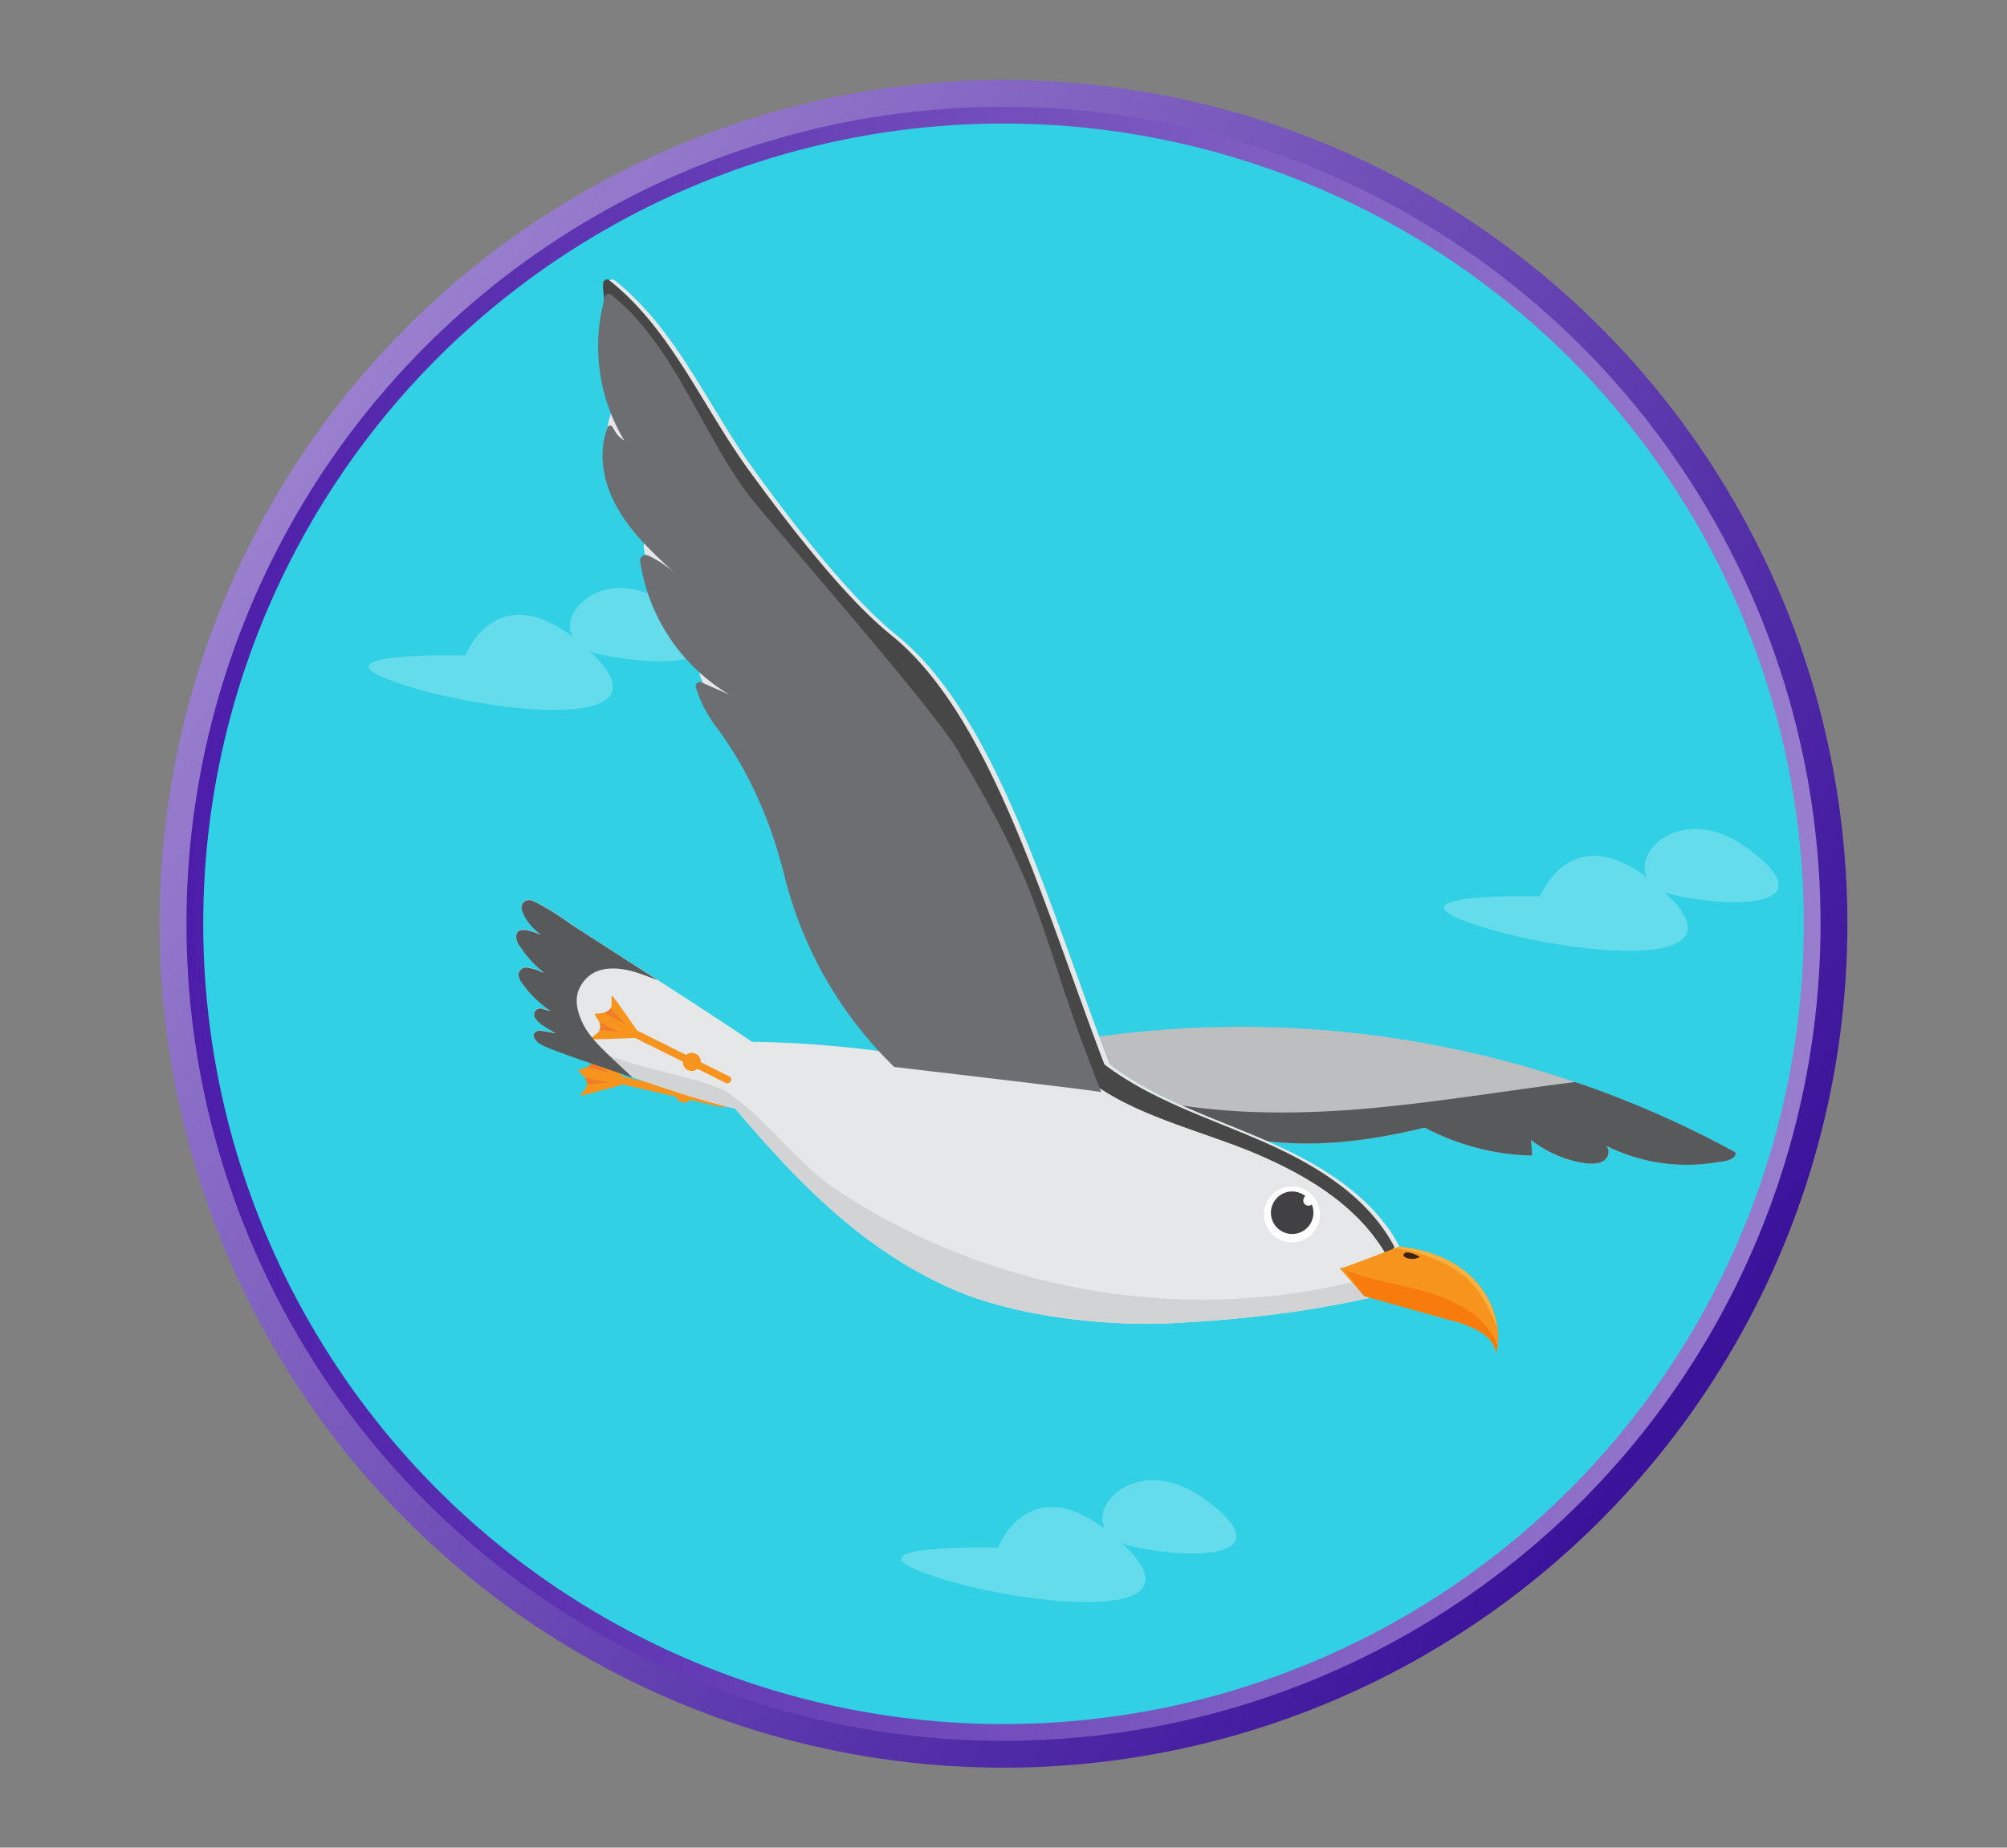 <svg id="SB39_Interactive_Icon_02_F1" xmlns="http://www.w3.org/2000/svg" xmlns:xlink="http://www.w3.org/1999/xlink" viewBox="0 0 718 661"><rect x="0" y="0" width="718" height="661" fill="#808080" stroke="none"/><defs><style>.cls-1{fill:url(#linear-gradient);}.cls-2{fill:#31d0e5;stroke-miterlimit:10;stroke-width:6px;stroke:url(#linear-gradient-2);}.cls-3{opacity:0.5;}.cls-4{fill:#fff;}.cls-5{fill:#bcbec0;}.cls-6{fill:#58595b;}.cls-7{fill:#f7941e;}.cls-8{fill:#f17c29;}.cls-9{fill:#e6e7e8;}.cls-10{fill:#474747;}.cls-11{fill:#414042;}.cls-12{fill:#6d6e71;}.cls-13{fill:#d1d3d4;}.cls-14{fill:#f77c0c;}.cls-15{fill:#3c2415;}.cls-16{fill:#fbb040;}</style><linearGradient id="linear-gradient" x1="104.06" y1="155.82" x2="602.27" y2="497.19" gradientUnits="userSpaceOnUse"><stop offset="0" stop-color="#9b81cf"/><stop offset="1" stop-color="#3b139b"/></linearGradient><linearGradient id="linear-gradient-2" x1="66.74" y1="330.5" x2="651.26" y2="330.5" gradientUnits="userSpaceOnUse"><stop offset="0" stop-color="#4c1da9"/><stop offset="1" stop-color="#997ece"/></linearGradient></defs><g id="Layer_1" data-name="Layer 1"><circle class="cls-1" cx="359" cy="330.5" r="301.9"/><circle class="cls-2" cx="359" cy="330.5" r="289.3"/><g id="_01" data-name="01"><g id="_001" data-name="001" class="cls-3"><g class="cls-3"><path class="cls-4" d="M166.5,234.5s12.1-31.7,44.5-1.5-38.5,22-69.7,11S166.5,234.5,166.5,234.5Z"/><path class="cls-4" d="M240.3,217c27.9,20.1-.6,22.5-25.6,17.1S212.4,196.8,240.3,217Z"/></g><g class="cls-3"><path class="cls-4" d="M551,320.7s12.1-31.7,44.5-1.5-38.5,22-69.6,11S551,320.7,551,320.7Z"/><path class="cls-4" d="M624.8,303.2c27.9,20.1-.5,22.5-25.6,17.1S596.9,283,624.8,303.2Z"/></g></g><g id="_01_03" data-name="01,03"><path class="cls-5" d="M453.6,408.3l-.6-.2c-19.1-8.3-39.4-14.7-56-27.3-1.3-3.3-2.5-6.7-3.8-10.1l2.6-.2a370.5,370.5,0,0,1,225.1,41.8c.1,3.1-4.9,3.2-7.9,3.7a64.4,64.4,0,0,1-38.6-6.2c1.7,1.3,1.2,4.2-.6,5.4s-4.1,1.2-6.3,1a41.2,41.2,0,0,1-19.8-8.4c.2,1.8.3,3.7.4,5.6a86,86,0,0,1-38.4-10C491.3,407.9,472.3,410.5,453.6,408.3Z"/><path class="cls-6" d="M453.6,408.3l-.6-.2c-10-4.4-20.3-8.2-30.2-12.6,20.5,3.1,41.7,3,62.5,1.4,26.2-2.1,52.1-6.5,78.2-9.8a362.1,362.1,0,0,1,57.4,25.2c.1,3.1-4.9,3.2-7.9,3.7a64.4,64.4,0,0,1-38.6-6.2c1.7,1.3,1.2,4.2-.6,5.4s-4.1,1.2-6.3,1a41.2,41.2,0,0,1-19.8-8.4c.2,1.8.3,3.7.4,5.6a86,86,0,0,1-38.4-10C491.3,407.9,472.3,410.5,453.6,408.3Z"/><path class="cls-7" d="M258.2,396.1l-35.8-8.2c-1.7-.4-.9-3.1.8-2.7l35.8,8.3C260.7,393.9,260,396.5,258.2,396.1Z"/><path class="cls-7" d="M245.4,388.5a3.1,3.1,0,0,0-3.8,2.4,3.2,3.2,0,0,0,6.2,1.4A3.1,3.1,0,0,0,245.4,388.5Z"/><path class="cls-7" d="M225,387.2c.1-.4-10.3-9.5-13.1-11.8-.2-.2-.5-.1-.5.1l.6,2.7a3.3,3.3,0,0,1-2.4,3.7l-2.5.9a.2.2,0,0,0-.1.4l1.8,1.9a3.3,3.3,0,0,1,.6,4.4l-1.7,2.2c-.2.2.1.4.4.3C211.6,391.1,224.9,387.6,225,387.2Z"/><path class="cls-8" d="M218.3,383.9l-8.2-2.2a3.3,3.3,0,0,0,1.8-1.9Z"/><path class="cls-8" d="M209.2,385.5l8.4,1.7-7.6.8A3.6,3.6,0,0,0,209.2,385.5Z"/><path class="cls-9" d="M222.1,176.5c-4.8-8.7-6.9-19.6-3.4-28.8a.9.9,0,0,1,1.7-.1c1.3,2.1,1.5,2.9,4.3,4.9a64.9,64.9,0,0,1-6.9-51.6,1.3,1.3,0,0,1,2.1-.6c21.9,17.3,33.2,44.7,49.6,67.5,12.8,17.6,34,45.6,51.2,59.4,35.6,28.6,54.2,95.7,76.3,153.6,16.6,12.6,36.9,19,56,27.3s38.2,19.7,47.8,38.1c-2.1,2-16.6,7.9-21.3,7.3,5.7,5.9,5.8,4.1,10.6,10.8-24.1,5.3-44.6,7.6-69.3,9s-57.4-2.2-80-12.1c-32.2-14.2-55-37.8-77.8-64.6-16-3.6-37.8-11.7-54-17.2h-.1l-7.5-2.7c-4.3-1.6-6.8-2.5-8.6-3.7a3.9,3.9,0,0,1-1.5-1.6,1.8,1.8,0,0,1-.1-2,2.5,2.5,0,0,1,2.5-.7c2.5.3,2.9.5,5.1.9-2.1-1.4-2.2-1.2-4.2-2.6a9.2,9.2,0,0,1-3.2-3h0a2.2,2.2,0,0,1,2.6-3.2l3.2.9h-.1a41.2,41.2,0,0,1-9.8-9.3,8.6,8.6,0,0,1-1.8-3.4h0a2.7,2.7,0,0,1,3.3-2.9,17.8,17.8,0,0,1,5.5,1.8v-.3a39.2,39.2,0,0,1-8.4-9.3,5.6,5.6,0,0,1-1.2-3c-.3-5,6.7-1.7,8.8-1a21.4,21.4,0,0,1-3.9-3.7,14.8,14.8,0,0,1-2.9-5.2,2.7,2.7,0,0,1,3.6-3.3,33.4,33.4,0,0,1,3.8,1.9h0l.7.4c3.2,1.8,6.6,4.1,7.9,5l1.6,1.2c21.5,14,44.3,28.3,64.7,42.1a402.6,402.6,0,0,1,52.6,4.3,143.7,143.7,0,0,1-39.7-68.8c-4.8-19.3-12.7-37.8-24.7-53.7a44.4,44.4,0,0,1-7-13.7,1.5,1.5,0,0,1,2-1.8l10,4.4a67,67,0,0,1-31.9-47.7,2,2,0,0,1,2.8-2.1,40.3,40.3,0,0,1,10,6.8C235.3,193.1,227.3,185.7,222.1,176.5Z"/><path class="cls-9" d="M238.2,206.5a46.7,46.7,0,0,0-6.7-5,8.5,8.5,0,0,1-.4-1.7C233.4,202.1,235.8,204.3,238.2,206.5Z"/><path class="cls-9" d="M252.4,246.3a53.9,53.9,0,0,0,5,3.3l-4.4-1.9Z"/><path class="cls-9" d="M189.4,353.8v.3l-1.3-.7-.8-1a13,13,0,0,1-1-1.5C187.3,351.9,188.3,352.9,189.4,353.8Z"/><path class="cls-9" d="M217,156.2a16.4,16.4,0,0,1,.2-2.2q1.2,2.4,2.7,4.8A11.1,11.1,0,0,1,217,156.2Z"/><path class="cls-9" d="M185.7,337.9a31.4,31.4,0,0,0,2.9,2.5l-1.5-.5-1.2-1.7Z"/><path class="cls-10" d="M450.4,413.2c-19.1-8.3-43.6-13.6-60.2-26.2-22.1-57.8-46.1-121.2-76.3-153.5-15-16.1-38.3-41.8-51.1-59.5-16.2-22.2-25.7-48.5-46.8-66,.4-2.2-.7-4.9-.1-7.1a1.3,1.3,0,0,1,2.1-.6c21.9,17.3,33.1,44.7,49.6,67.5,12.8,17.6,34,45.6,51.2,59.4,35.5,28.6,54.2,95.7,76.3,153.6,16.6,12.6,36.9,19,56,27.3s38.2,19.7,47.8,38.1c-.8.8-.3.7-3.4,2C485.5,431.5,468.4,421,450.4,413.2Z"/><path class="cls-4" d="M452.5,432a10,10,0,1,0,19.6,3.8,10,10,0,0,0-19.6-3.8Z"/><path class="cls-11" d="M454.8,432.5a7.6,7.6,0,1,0,8.9-6.1A7.6,7.6,0,0,0,454.8,432.5Z"/><path class="cls-4" d="M466.3,429.1a1.8,1.8,0,0,0,1.5,2.2,1.9,1.9,0,0,0,2.2-1.5,2,2,0,0,0-1.5-2.3A1.9,1.9,0,0,0,466.3,429.1Z"/><path class="cls-12" d="M219.1,152.7c1.3,2.2,1.5,3,4.3,5a65.2,65.2,0,0,1-6.9-51.7,1.4,1.4,0,0,1,2.1-.6c21.9,17.4,31.8,47.8,48.3,70.5,6.6,9.1,72.4,83.4,77,94.9,31.6,52.5,28,65,50.1,119.9-5.5-1-68.5-8.3-74.1-9a143.4,143.4,0,0,1-39.3-68.5c-4.8-19.3-12.8-37.8-24.7-53.6a45,45,0,0,1-7-13.8,1.5,1.5,0,0,1,2-1.7l10,4.4A67.1,67.1,0,0,1,229,200.7a2,2,0,0,1,2.8-2,39.8,39.8,0,0,1,10,6.7c-7.8-7.2-15.8-14.5-21-23.8s-6.9-19.5-3.4-28.8A1,1,0,0,1,219.1,152.7Z"/><path class="cls-9" d="M231.5,201.5a8.5,8.5,0,0,1-.4-1.7A8.5,8.5,0,0,0,231.5,201.5Z"/><path class="cls-9" d="M189.4,354.1l-1.3-.7-.8-1a13,13,0,0,1-1-1.5c1,1,2,2,3.1,2.9Z"/><path class="cls-9" d="M188.6,340.4l-1.5-.5-1.2-1.7-.2-.3A31.4,31.4,0,0,0,188.6,340.4Z"/><path class="cls-4" d="M278.3,179.7a3.5,3.5,0,0,1-.5-.8A3.5,3.5,0,0,0,278.3,179.7Z"/><path class="cls-4" d="M275.3,175.7l-.5-.7Z"/><path class="cls-4" d="M272.7,172.1l-.6-.8Z"/><path class="cls-4" d="M284.8,188.1l-.8-1Z"/><path class="cls-4" d="M291.6,196.6l-1-1.1Z"/><path class="cls-4" d="M288.1,192.3l-.8-1Z"/><path class="cls-4" d="M281.5,183.9l-.7-.9Z"/><path class="cls-4" d="M246.7,132a188,188,0,0,0-12.1-17.1A188,188,0,0,1,246.7,132Z"/><path class="cls-4" d="M234.6,114.9c-1.7-2-3.5-3.9-5.3-5.8C231.1,111,232.9,112.9,234.6,114.9Z"/><path class="cls-7" d="M259.6,387.4l-32.9-16.3c-1.6-.8-.2-3.2,1.3-2.4l32.9,16.4C262.5,385.9,261.1,388.2,259.6,387.4Z"/><path class="cls-7" d="M248.9,377a3.2,3.2,0,0,0-4.3,1.5,3.3,3.3,0,0,0,1.4,4.3,3.2,3.2,0,1,0,2.9-5.8Z"/><path class="cls-7" d="M229.4,371c.1-.3-7.9-11.5-10.1-14.5-.1-.2-.5-.2-.5.1v2.7c0,1.7-1.3,2.9-3.2,3.1l-2.6.3c-.2,0-.3.1-.2.3l1.4,2.3a3.1,3.1,0,0,1-.5,4.3l-2.2,1.8c-.1.1.1.5.3.4C215.4,371.8,229.2,371.4,229.4,371Z"/><path class="cls-8" d="M223.6,366.3l-7.5-4a4,4,0,0,0,2.2-1.5Z"/><path class="cls-8" d="M214.4,365.8l7.7,3.5-7.6-.9A3.4,3.4,0,0,0,214.4,365.8Z"/><path class="cls-13" d="M259.4,390.4c-5.4-3.4,5.7,3,0,0Z"/><path class="cls-13" d="M216.3,376.7c10,5.3,33.1,8.4,43.1,13.7s27.2,26.4,36.6,33c54.2,37.7,124.8,50.8,188.9,35,1.5,1.2,2.7,2.4,5.2,5.9-24.1,5.3-44.6,7.6-69.3,9s-57.4-2.2-80-12.1c-32.2-14.2-55-37.8-77.8-64.6-12.7-2.9-29-8.5-43.3-13.5C220,381.4,215.7,378.3,216.3,376.7Z"/><path class="cls-6" d="M191.3,371.5a1.8,1.8,0,0,1-.1-2,2.5,2.5,0,0,1,2.5-.7c2.5.3,2.9.5,5.1.9-2.1-1.4-2.2-1.2-4.2-2.6a9.2,9.2,0,0,1-3.2-3h0a2.2,2.2,0,0,1,2.6-3.2l3.2.9h-.1a41.2,41.2,0,0,1-9.8-9.3,8.6,8.6,0,0,1-1.8-3.4h0a2.7,2.7,0,0,1,3.3-2.9,17.8,17.8,0,0,1,5.5,1.8v-.3a39.2,39.2,0,0,1-8.4-9.3,5.6,5.6,0,0,1-1.2-3c-.3-5,6.7-1.7,8.8-1a21.4,21.4,0,0,1-3.9-3.7,14.8,14.8,0,0,1-2.9-5.2,2.7,2.7,0,0,1,3.6-3.3,33.4,33.4,0,0,1,3.8,1.9h0l.7.4c3.2,1.8,6.6,4.1,7.9,5l1.6,1.2,30.9,19.9-6-2.2c-6.5-2.3-14.6-3.3-19.4,1.6s-3.9,10.3-1.7,15.3,6.2,8.8,10.1,12.6l8.2,7.7-17.4-6h-.1l-7.5-2.7c-4.3-1.6-6.8-2.5-8.6-3.7A3.9,3.9,0,0,1,191.3,371.5Z"/><path class="cls-7" d="M479.4,453.9l8.7,9.8,30.7,8.6a40.6,40.6,0,0,1,10.5,4c3.2,2,5.1,4,6,7.7,2.3-9.7-1.7-20.2-8.7-27s-16.6-10.1-26.2-11C500.4,446,486.5,451.5,479.4,453.9Z"/><path class="cls-14" d="M480.9,454.2c7.2,3,14.9,4.4,22.5,6.2s17.4,4.6,24.3,10.3a28.8,28.8,0,0,1,8.1,10.5,23.3,23.3,0,0,1-.5,2.8c-.9-3.7-2.8-5.7-6-7.7a40.6,40.6,0,0,0-10.5-4l-30.7-8.6C485.1,460.4,483.8,457.5,480.9,454.2Z"/><path class="cls-15" d="M502.9,449.9a5.8,5.8,0,0,0,5-.2,9.9,9.9,0,0,0-4-1.6c-.4,0-.9-.1-1.2.1a1,1,0,0,0-.6,1C502.2,449.5,502.6,449.7,502.9,449.9Z"/><path class="cls-16" d="M525,457.6c-6.8-6.2-16.7-9.6-25.8-11.1l1.2-.5c9.6.9,19.2,4.2,26.2,11a30.8,30.8,0,0,1,9,17.8C532.9,468.6,530.1,462.2,525,457.6Z"/></g><g id="_01-2" data-name="01" class="cls-3"><g class="cls-3"><path class="cls-4" d="M357,553.7s12.1-31.7,44.5-1.5-38.5,22-69.6,11S357,553.7,357,553.7Z"/><path class="cls-4" d="M430.8,536.2c27.9,20.1-.5,22.5-25.6,17.1S402.9,516,430.8,536.2Z"/></g></g></g></g></svg>